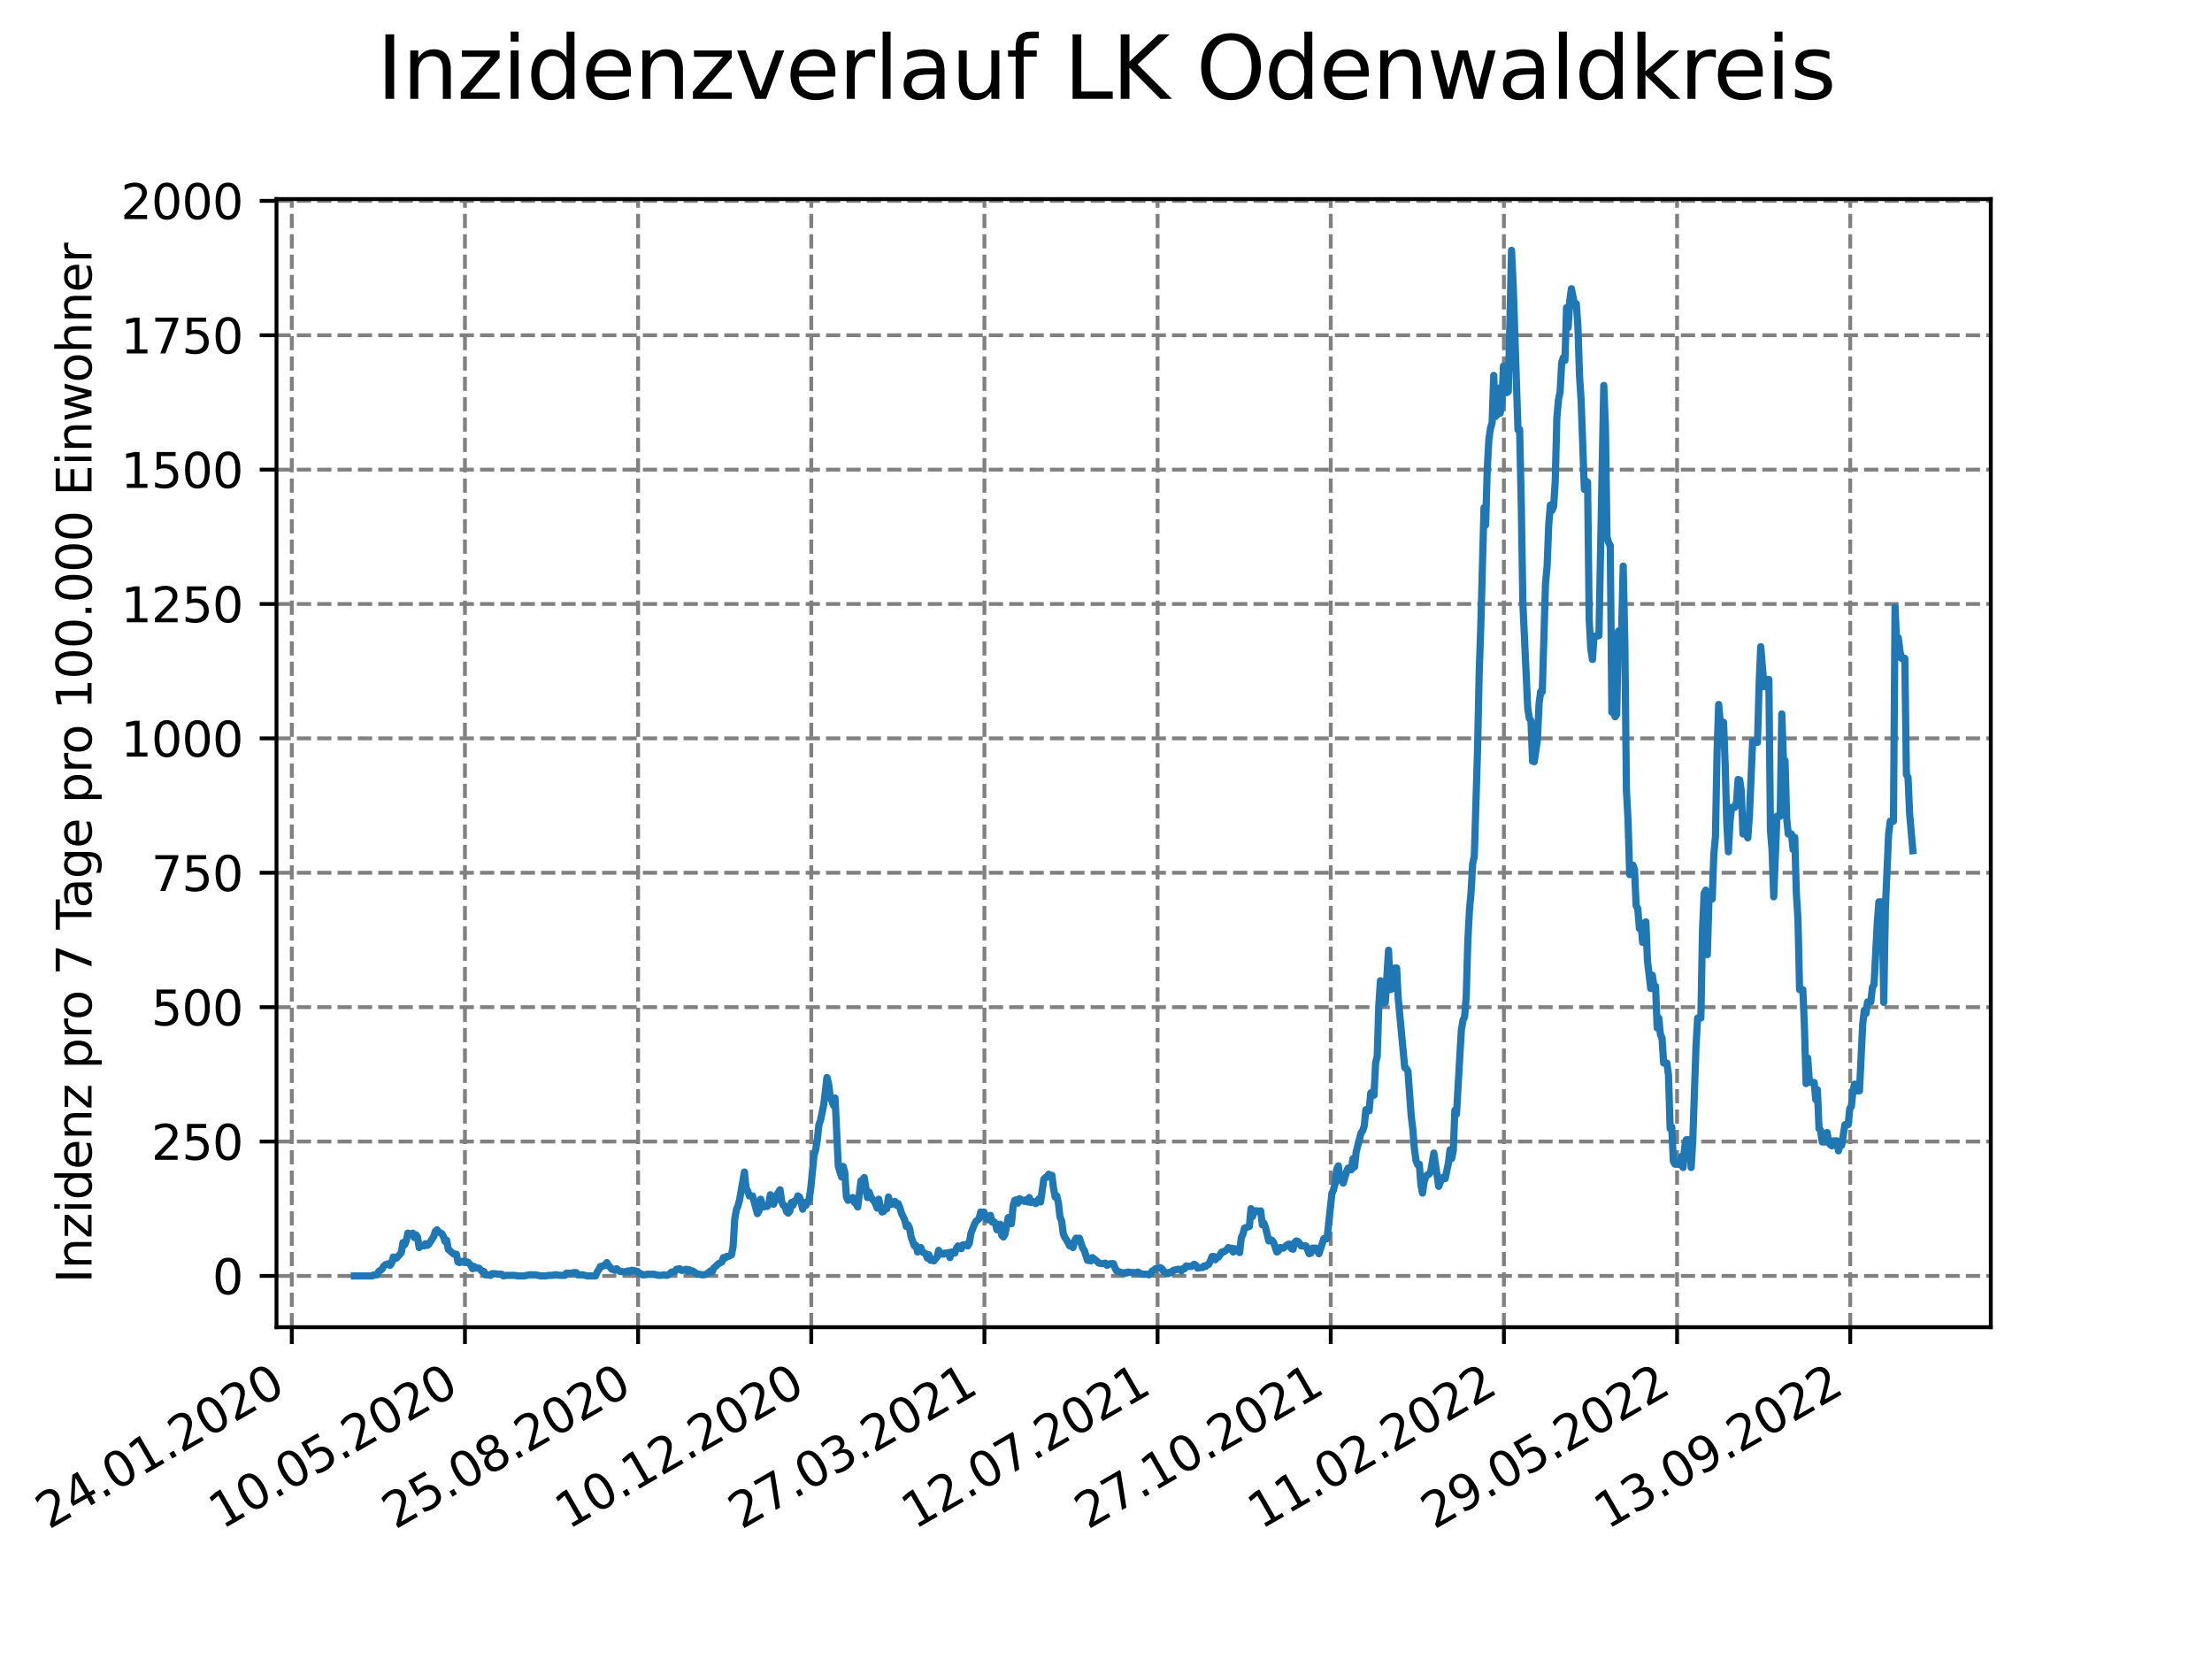 <?xml version="1.0" encoding="utf-8" standalone="no"?>
<!DOCTYPE svg PUBLIC "-//W3C//DTD SVG 1.1//EN"
  "http://www.w3.org/Graphics/SVG/1.1/DTD/svg11.dtd">
<svg xmlns:xlink="http://www.w3.org/1999/xlink" width="460.8pt" height="345.6pt" viewBox="0 0 460.8 345.6" xmlns="http://www.w3.org/2000/svg" version="1.1">
 <defs>
  <style type="text/css">*{stroke-linejoin: round; stroke-linecap: butt}</style>
 </defs>
 <g id="figure_1">
  <g id="patch_1">
   <path d="M 0 345.6 
L 460.8 345.6 
L 460.8 0 
L 0 0 
z
" style="fill: #ffffff"/>
  </g>
  <g id="axes_1">
   <g id="patch_2">
    <path d="M 57.6 276.48 
L 414.72 276.48 
L 414.72 41.472 
L 57.6 41.472 
z
" style="fill: #ffffff"/>
   </g>
   <g id="matplotlib.axis_1">
    <g id="xtick_1">
     <g id="line2d_1">
      <path d="M 60.783 276.48 
L 60.783 41.472 
" clip-path="url(#pbce9683ec1)" style="fill: none; stroke-dasharray: 2.96,1.28; stroke-dashoffset: 0; stroke: #808080; stroke-width: 0.8"/>
     </g>
     <g id="line2d_2">
      <defs>
       <path id="mc8557da086" d="M 0 0 
L 0 3.5 
" style="stroke: #000000; stroke-width: 0.8"/>
      </defs>
      <g>
       <use xlink:href="#mc8557da086" x="60.783" y="276.48" style="stroke: #000000; stroke-width: 0.8"/>
      </g>
     </g>
     <g id="text_1">
      <!-- 24.01.2020 -->
      <g transform="translate(10.158 318.689) rotate(-30) scale(0.1 -0.1)">
       <defs>
        <path id="DejaVuSans-32" d="M 1228 531 
L 3431 531 
L 3431 0 
L 469 0 
L 469 531 
Q 828 903 1448 1529 
Q 2069 2156 2228 2338 
Q 2531 2678 2651 2914 
Q 2772 3150 2772 3378 
Q 2772 3750 2511 3984 
Q 2250 4219 1831 4219 
Q 1534 4219 1204 4116 
Q 875 4013 500 3803 
L 500 4441 
Q 881 4594 1212 4672 
Q 1544 4750 1819 4750 
Q 2544 4750 2975 4387 
Q 3406 4025 3406 3419 
Q 3406 3131 3298 2873 
Q 3191 2616 2906 2266 
Q 2828 2175 2409 1742 
Q 1991 1309 1228 531 
z
" transform="scale(0.016)"/>
        <path id="DejaVuSans-34" d="M 2419 4116 
L 825 1625 
L 2419 1625 
L 2419 4116 
z
M 2253 4666 
L 3047 4666 
L 3047 1625 
L 3713 1625 
L 3713 1100 
L 3047 1100 
L 3047 0 
L 2419 0 
L 2419 1100 
L 313 1100 
L 313 1709 
L 2253 4666 
z
" transform="scale(0.016)"/>
        <path id="DejaVuSans-2e" d="M 684 794 
L 1344 794 
L 1344 0 
L 684 0 
L 684 794 
z
" transform="scale(0.016)"/>
        <path id="DejaVuSans-30" d="M 2034 4250 
Q 1547 4250 1301 3770 
Q 1056 3291 1056 2328 
Q 1056 1369 1301 889 
Q 1547 409 2034 409 
Q 2525 409 2770 889 
Q 3016 1369 3016 2328 
Q 3016 3291 2770 3770 
Q 2525 4250 2034 4250 
z
M 2034 4750 
Q 2819 4750 3233 4129 
Q 3647 3509 3647 2328 
Q 3647 1150 3233 529 
Q 2819 -91 2034 -91 
Q 1250 -91 836 529 
Q 422 1150 422 2328 
Q 422 3509 836 4129 
Q 1250 4750 2034 4750 
z
" transform="scale(0.016)"/>
        <path id="DejaVuSans-31" d="M 794 531 
L 1825 531 
L 1825 4091 
L 703 3866 
L 703 4441 
L 1819 4666 
L 2450 4666 
L 2450 531 
L 3481 531 
L 3481 0 
L 794 0 
L 794 531 
z
" transform="scale(0.016)"/>
       </defs>
       <use xlink:href="#DejaVuSans-32"/>
       <use xlink:href="#DejaVuSans-34" x="63.623"/>
       <use xlink:href="#DejaVuSans-2e" x="127.246"/>
       <use xlink:href="#DejaVuSans-30" x="159.033"/>
       <use xlink:href="#DejaVuSans-31" x="222.656"/>
       <use xlink:href="#DejaVuSans-2e" x="286.279"/>
       <use xlink:href="#DejaVuSans-32" x="318.066"/>
       <use xlink:href="#DejaVuSans-30" x="381.689"/>
       <use xlink:href="#DejaVuSans-32" x="445.312"/>
       <use xlink:href="#DejaVuSans-30" x="508.936"/>
      </g>
     </g>
    </g>
    <g id="xtick_2">
     <g id="line2d_3">
      <path d="M 96.856 276.48 
L 96.856 41.472 
" clip-path="url(#pbce9683ec1)" style="fill: none; stroke-dasharray: 2.96,1.28; stroke-dashoffset: 0; stroke: #808080; stroke-width: 0.8"/>
     </g>
     <g id="line2d_4">
      <g>
       <use xlink:href="#mc8557da086" x="96.856" y="276.48" style="stroke: #000000; stroke-width: 0.8"/>
      </g>
     </g>
     <g id="text_2">
      <!-- 10.05.2020 -->
      <g transform="translate(46.231 318.689) rotate(-30) scale(0.1 -0.1)">
       <defs>
        <path id="DejaVuSans-35" d="M 691 4666 
L 3169 4666 
L 3169 4134 
L 1269 4134 
L 1269 2991 
Q 1406 3038 1543 3061 
Q 1681 3084 1819 3084 
Q 2600 3084 3056 2656 
Q 3513 2228 3513 1497 
Q 3513 744 3044 326 
Q 2575 -91 1722 -91 
Q 1428 -91 1123 -41 
Q 819 9 494 109 
L 494 744 
Q 775 591 1075 516 
Q 1375 441 1709 441 
Q 2250 441 2565 725 
Q 2881 1009 2881 1497 
Q 2881 1984 2565 2268 
Q 2250 2553 1709 2553 
Q 1456 2553 1204 2497 
Q 953 2441 691 2322 
L 691 4666 
z
" transform="scale(0.016)"/>
       </defs>
       <use xlink:href="#DejaVuSans-31"/>
       <use xlink:href="#DejaVuSans-30" x="63.623"/>
       <use xlink:href="#DejaVuSans-2e" x="127.246"/>
       <use xlink:href="#DejaVuSans-30" x="159.033"/>
       <use xlink:href="#DejaVuSans-35" x="222.656"/>
       <use xlink:href="#DejaVuSans-2e" x="286.279"/>
       <use xlink:href="#DejaVuSans-32" x="318.066"/>
       <use xlink:href="#DejaVuSans-30" x="381.689"/>
       <use xlink:href="#DejaVuSans-32" x="445.312"/>
       <use xlink:href="#DejaVuSans-30" x="508.936"/>
      </g>
     </g>
    </g>
    <g id="xtick_3">
     <g id="line2d_5">
      <path d="M 132.929 276.48 
L 132.929 41.472 
" clip-path="url(#pbce9683ec1)" style="fill: none; stroke-dasharray: 2.96,1.28; stroke-dashoffset: 0; stroke: #808080; stroke-width: 0.8"/>
     </g>
     <g id="line2d_6">
      <g>
       <use xlink:href="#mc8557da086" x="132.929" y="276.48" style="stroke: #000000; stroke-width: 0.8"/>
      </g>
     </g>
     <g id="text_3">
      <!-- 25.08.2020 -->
      <g transform="translate(82.303 318.689) rotate(-30) scale(0.1 -0.1)">
       <defs>
        <path id="DejaVuSans-38" d="M 2034 2216 
Q 1584 2216 1326 1975 
Q 1069 1734 1069 1313 
Q 1069 891 1326 650 
Q 1584 409 2034 409 
Q 2484 409 2743 651 
Q 3003 894 3003 1313 
Q 3003 1734 2745 1975 
Q 2488 2216 2034 2216 
z
M 1403 2484 
Q 997 2584 770 2862 
Q 544 3141 544 3541 
Q 544 4100 942 4425 
Q 1341 4750 2034 4750 
Q 2731 4750 3128 4425 
Q 3525 4100 3525 3541 
Q 3525 3141 3298 2862 
Q 3072 2584 2669 2484 
Q 3125 2378 3379 2068 
Q 3634 1759 3634 1313 
Q 3634 634 3220 271 
Q 2806 -91 2034 -91 
Q 1263 -91 848 271 
Q 434 634 434 1313 
Q 434 1759 690 2068 
Q 947 2378 1403 2484 
z
M 1172 3481 
Q 1172 3119 1398 2916 
Q 1625 2713 2034 2713 
Q 2441 2713 2670 2916 
Q 2900 3119 2900 3481 
Q 2900 3844 2670 4047 
Q 2441 4250 2034 4250 
Q 1625 4250 1398 4047 
Q 1172 3844 1172 3481 
z
" transform="scale(0.016)"/>
       </defs>
       <use xlink:href="#DejaVuSans-32"/>
       <use xlink:href="#DejaVuSans-35" x="63.623"/>
       <use xlink:href="#DejaVuSans-2e" x="127.246"/>
       <use xlink:href="#DejaVuSans-30" x="159.033"/>
       <use xlink:href="#DejaVuSans-38" x="222.656"/>
       <use xlink:href="#DejaVuSans-2e" x="286.279"/>
       <use xlink:href="#DejaVuSans-32" x="318.066"/>
       <use xlink:href="#DejaVuSans-30" x="381.689"/>
       <use xlink:href="#DejaVuSans-32" x="445.312"/>
       <use xlink:href="#DejaVuSans-30" x="508.936"/>
      </g>
     </g>
    </g>
    <g id="xtick_4">
     <g id="line2d_7">
      <path d="M 169.001 276.48 
L 169.001 41.472 
" clip-path="url(#pbce9683ec1)" style="fill: none; stroke-dasharray: 2.96,1.28; stroke-dashoffset: 0; stroke: #808080; stroke-width: 0.8"/>
     </g>
     <g id="line2d_8">
      <g>
       <use xlink:href="#mc8557da086" x="169.001" y="276.48" style="stroke: #000000; stroke-width: 0.8"/>
      </g>
     </g>
     <g id="text_4">
      <!-- 10.12.2020 -->
      <g transform="translate(118.376 318.689) rotate(-30) scale(0.1 -0.1)">
       <use xlink:href="#DejaVuSans-31"/>
       <use xlink:href="#DejaVuSans-30" x="63.623"/>
       <use xlink:href="#DejaVuSans-2e" x="127.246"/>
       <use xlink:href="#DejaVuSans-31" x="159.033"/>
       <use xlink:href="#DejaVuSans-32" x="222.656"/>
       <use xlink:href="#DejaVuSans-2e" x="286.279"/>
       <use xlink:href="#DejaVuSans-32" x="318.066"/>
       <use xlink:href="#DejaVuSans-30" x="381.689"/>
       <use xlink:href="#DejaVuSans-32" x="445.312"/>
       <use xlink:href="#DejaVuSans-30" x="508.936"/>
      </g>
     </g>
    </g>
    <g id="xtick_5">
     <g id="line2d_9">
      <path d="M 205.074 276.48 
L 205.074 41.472 
" clip-path="url(#pbce9683ec1)" style="fill: none; stroke-dasharray: 2.96,1.28; stroke-dashoffset: 0; stroke: #808080; stroke-width: 0.8"/>
     </g>
     <g id="line2d_10">
      <g>
       <use xlink:href="#mc8557da086" x="205.074" y="276.48" style="stroke: #000000; stroke-width: 0.8"/>
      </g>
     </g>
     <g id="text_5">
      <!-- 27.03.2021 -->
      <g transform="translate(154.449 318.689) rotate(-30) scale(0.1 -0.1)">
       <defs>
        <path id="DejaVuSans-37" d="M 525 4666 
L 3525 4666 
L 3525 4397 
L 1831 0 
L 1172 0 
L 2766 4134 
L 525 4134 
L 525 4666 
z
" transform="scale(0.016)"/>
        <path id="DejaVuSans-33" d="M 2597 2516 
Q 3050 2419 3304 2112 
Q 3559 1806 3559 1356 
Q 3559 666 3084 287 
Q 2609 -91 1734 -91 
Q 1441 -91 1130 -33 
Q 819 25 488 141 
L 488 750 
Q 750 597 1062 519 
Q 1375 441 1716 441 
Q 2309 441 2620 675 
Q 2931 909 2931 1356 
Q 2931 1769 2642 2001 
Q 2353 2234 1838 2234 
L 1294 2234 
L 1294 2753 
L 1863 2753 
Q 2328 2753 2575 2939 
Q 2822 3125 2822 3475 
Q 2822 3834 2567 4026 
Q 2313 4219 1838 4219 
Q 1578 4219 1281 4162 
Q 984 4106 628 3988 
L 628 4550 
Q 988 4650 1302 4700 
Q 1616 4750 1894 4750 
Q 2613 4750 3031 4423 
Q 3450 4097 3450 3541 
Q 3450 3153 3228 2886 
Q 3006 2619 2597 2516 
z
" transform="scale(0.016)"/>
       </defs>
       <use xlink:href="#DejaVuSans-32"/>
       <use xlink:href="#DejaVuSans-37" x="63.623"/>
       <use xlink:href="#DejaVuSans-2e" x="127.246"/>
       <use xlink:href="#DejaVuSans-30" x="159.033"/>
       <use xlink:href="#DejaVuSans-33" x="222.656"/>
       <use xlink:href="#DejaVuSans-2e" x="286.279"/>
       <use xlink:href="#DejaVuSans-32" x="318.066"/>
       <use xlink:href="#DejaVuSans-30" x="381.689"/>
       <use xlink:href="#DejaVuSans-32" x="445.312"/>
       <use xlink:href="#DejaVuSans-31" x="508.936"/>
      </g>
     </g>
    </g>
    <g id="xtick_6">
     <g id="line2d_11">
      <path d="M 241.147 276.48 
L 241.147 41.472 
" clip-path="url(#pbce9683ec1)" style="fill: none; stroke-dasharray: 2.96,1.28; stroke-dashoffset: 0; stroke: #808080; stroke-width: 0.8"/>
     </g>
     <g id="line2d_12">
      <g>
       <use xlink:href="#mc8557da086" x="241.147" y="276.48" style="stroke: #000000; stroke-width: 0.8"/>
      </g>
     </g>
     <g id="text_6">
      <!-- 12.07.2021 -->
      <g transform="translate(190.521 318.689) rotate(-30) scale(0.1 -0.1)">
       <use xlink:href="#DejaVuSans-31"/>
       <use xlink:href="#DejaVuSans-32" x="63.623"/>
       <use xlink:href="#DejaVuSans-2e" x="127.246"/>
       <use xlink:href="#DejaVuSans-30" x="159.033"/>
       <use xlink:href="#DejaVuSans-37" x="222.656"/>
       <use xlink:href="#DejaVuSans-2e" x="286.279"/>
       <use xlink:href="#DejaVuSans-32" x="318.066"/>
       <use xlink:href="#DejaVuSans-30" x="381.689"/>
       <use xlink:href="#DejaVuSans-32" x="445.312"/>
       <use xlink:href="#DejaVuSans-31" x="508.936"/>
      </g>
     </g>
    </g>
    <g id="xtick_7">
     <g id="line2d_13">
      <path d="M 277.219 276.48 
L 277.219 41.472 
" clip-path="url(#pbce9683ec1)" style="fill: none; stroke-dasharray: 2.96,1.28; stroke-dashoffset: 0; stroke: #808080; stroke-width: 0.8"/>
     </g>
     <g id="line2d_14">
      <g>
       <use xlink:href="#mc8557da086" x="277.219" y="276.48" style="stroke: #000000; stroke-width: 0.8"/>
      </g>
     </g>
     <g id="text_7">
      <!-- 27.10.2021 -->
      <g transform="translate(226.594 318.689) rotate(-30) scale(0.1 -0.1)">
       <use xlink:href="#DejaVuSans-32"/>
       <use xlink:href="#DejaVuSans-37" x="63.623"/>
       <use xlink:href="#DejaVuSans-2e" x="127.246"/>
       <use xlink:href="#DejaVuSans-31" x="159.033"/>
       <use xlink:href="#DejaVuSans-30" x="222.656"/>
       <use xlink:href="#DejaVuSans-2e" x="286.279"/>
       <use xlink:href="#DejaVuSans-32" x="318.066"/>
       <use xlink:href="#DejaVuSans-30" x="381.689"/>
       <use xlink:href="#DejaVuSans-32" x="445.312"/>
       <use xlink:href="#DejaVuSans-31" x="508.936"/>
      </g>
     </g>
    </g>
    <g id="xtick_8">
     <g id="line2d_15">
      <path d="M 313.292 276.48 
L 313.292 41.472 
" clip-path="url(#pbce9683ec1)" style="fill: none; stroke-dasharray: 2.96,1.28; stroke-dashoffset: 0; stroke: #808080; stroke-width: 0.8"/>
     </g>
     <g id="line2d_16">
      <g>
       <use xlink:href="#mc8557da086" x="313.292" y="276.48" style="stroke: #000000; stroke-width: 0.8"/>
      </g>
     </g>
     <g id="text_8">
      <!-- 11.02.2022 -->
      <g transform="translate(262.667 318.689) rotate(-30) scale(0.1 -0.1)">
       <use xlink:href="#DejaVuSans-31"/>
       <use xlink:href="#DejaVuSans-31" x="63.623"/>
       <use xlink:href="#DejaVuSans-2e" x="127.246"/>
       <use xlink:href="#DejaVuSans-30" x="159.033"/>
       <use xlink:href="#DejaVuSans-32" x="222.656"/>
       <use xlink:href="#DejaVuSans-2e" x="286.279"/>
       <use xlink:href="#DejaVuSans-32" x="318.066"/>
       <use xlink:href="#DejaVuSans-30" x="381.689"/>
       <use xlink:href="#DejaVuSans-32" x="445.312"/>
       <use xlink:href="#DejaVuSans-32" x="508.936"/>
      </g>
     </g>
    </g>
    <g id="xtick_9">
     <g id="line2d_17">
      <path d="M 349.365 276.48 
L 349.365 41.472 
" clip-path="url(#pbce9683ec1)" style="fill: none; stroke-dasharray: 2.96,1.28; stroke-dashoffset: 0; stroke: #808080; stroke-width: 0.8"/>
     </g>
     <g id="line2d_18">
      <g>
       <use xlink:href="#mc8557da086" x="349.365" y="276.48" style="stroke: #000000; stroke-width: 0.8"/>
      </g>
     </g>
     <g id="text_9">
      <!-- 29.05.2022 -->
      <g transform="translate(298.74 318.689) rotate(-30) scale(0.1 -0.1)">
       <defs>
        <path id="DejaVuSans-39" d="M 703 97 
L 703 672 
Q 941 559 1184 500 
Q 1428 441 1663 441 
Q 2288 441 2617 861 
Q 2947 1281 2994 2138 
Q 2813 1869 2534 1725 
Q 2256 1581 1919 1581 
Q 1219 1581 811 2004 
Q 403 2428 403 3163 
Q 403 3881 828 4315 
Q 1253 4750 1959 4750 
Q 2769 4750 3195 4129 
Q 3622 3509 3622 2328 
Q 3622 1225 3098 567 
Q 2575 -91 1691 -91 
Q 1453 -91 1209 -44 
Q 966 3 703 97 
z
M 1959 2075 
Q 2384 2075 2632 2365 
Q 2881 2656 2881 3163 
Q 2881 3666 2632 3958 
Q 2384 4250 1959 4250 
Q 1534 4250 1286 3958 
Q 1038 3666 1038 3163 
Q 1038 2656 1286 2365 
Q 1534 2075 1959 2075 
z
" transform="scale(0.016)"/>
       </defs>
       <use xlink:href="#DejaVuSans-32"/>
       <use xlink:href="#DejaVuSans-39" x="63.623"/>
       <use xlink:href="#DejaVuSans-2e" x="127.246"/>
       <use xlink:href="#DejaVuSans-30" x="159.033"/>
       <use xlink:href="#DejaVuSans-35" x="222.656"/>
       <use xlink:href="#DejaVuSans-2e" x="286.279"/>
       <use xlink:href="#DejaVuSans-32" x="318.066"/>
       <use xlink:href="#DejaVuSans-30" x="381.689"/>
       <use xlink:href="#DejaVuSans-32" x="445.312"/>
       <use xlink:href="#DejaVuSans-32" x="508.936"/>
      </g>
     </g>
    </g>
    <g id="xtick_10">
     <g id="line2d_19">
      <path d="M 385.438 276.48 
L 385.438 41.472 
" clip-path="url(#pbce9683ec1)" style="fill: none; stroke-dasharray: 2.96,1.28; stroke-dashoffset: 0; stroke: #808080; stroke-width: 0.8"/>
     </g>
     <g id="line2d_20">
      <g>
       <use xlink:href="#mc8557da086" x="385.438" y="276.48" style="stroke: #000000; stroke-width: 0.8"/>
      </g>
     </g>
     <g id="text_10">
      <!-- 13.09.2022 -->
      <g transform="translate(334.812 318.689) rotate(-30) scale(0.1 -0.1)">
       <use xlink:href="#DejaVuSans-31"/>
       <use xlink:href="#DejaVuSans-33" x="63.623"/>
       <use xlink:href="#DejaVuSans-2e" x="127.246"/>
       <use xlink:href="#DejaVuSans-30" x="159.033"/>
       <use xlink:href="#DejaVuSans-39" x="222.656"/>
       <use xlink:href="#DejaVuSans-2e" x="286.279"/>
       <use xlink:href="#DejaVuSans-32" x="318.066"/>
       <use xlink:href="#DejaVuSans-30" x="381.689"/>
       <use xlink:href="#DejaVuSans-32" x="445.312"/>
       <use xlink:href="#DejaVuSans-32" x="508.936"/>
      </g>
     </g>
    </g>
   </g>
   <g id="matplotlib.axis_2">
    <g id="ytick_1">
     <g id="line2d_21">
      <path d="M 57.6 265.798 
L 414.72 265.798 
" clip-path="url(#pbce9683ec1)" style="fill: none; stroke-dasharray: 2.96,1.28; stroke-dashoffset: 0; stroke: #808080; stroke-width: 0.8"/>
     </g>
     <g id="line2d_22">
      <defs>
       <path id="m942ceade6b" d="M 0 0 
L -3.5 0 
" style="stroke: #000000; stroke-width: 0.8"/>
      </defs>
      <g>
       <use xlink:href="#m942ceade6b" x="57.6" y="265.798" style="stroke: #000000; stroke-width: 0.8"/>
      </g>
     </g>
     <g id="text_11">
      <!-- 0 -->
      <g transform="translate(44.237 269.597) scale(0.1 -0.1)">
       <use xlink:href="#DejaVuSans-30"/>
      </g>
     </g>
    </g>
    <g id="ytick_2">
     <g id="line2d_23">
      <path d="M 57.6 237.803 
L 414.72 237.803 
" clip-path="url(#pbce9683ec1)" style="fill: none; stroke-dasharray: 2.96,1.28; stroke-dashoffset: 0; stroke: #808080; stroke-width: 0.8"/>
     </g>
     <g id="line2d_24">
      <g>
       <use xlink:href="#m942ceade6b" x="57.6" y="237.803" style="stroke: #000000; stroke-width: 0.8"/>
      </g>
     </g>
     <g id="text_12">
      <!-- 250 -->
      <g transform="translate(31.512 241.602) scale(0.1 -0.1)">
       <use xlink:href="#DejaVuSans-32"/>
       <use xlink:href="#DejaVuSans-35" x="63.623"/>
       <use xlink:href="#DejaVuSans-30" x="127.246"/>
      </g>
     </g>
    </g>
    <g id="ytick_3">
     <g id="line2d_25">
      <path d="M 57.6 209.809 
L 414.72 209.809 
" clip-path="url(#pbce9683ec1)" style="fill: none; stroke-dasharray: 2.96,1.28; stroke-dashoffset: 0; stroke: #808080; stroke-width: 0.8"/>
     </g>
     <g id="line2d_26">
      <g>
       <use xlink:href="#m942ceade6b" x="57.6" y="209.809" style="stroke: #000000; stroke-width: 0.8"/>
      </g>
     </g>
     <g id="text_13">
      <!-- 500 -->
      <g transform="translate(31.512 213.608) scale(0.1 -0.1)">
       <use xlink:href="#DejaVuSans-35"/>
       <use xlink:href="#DejaVuSans-30" x="63.623"/>
       <use xlink:href="#DejaVuSans-30" x="127.246"/>
      </g>
     </g>
    </g>
    <g id="ytick_4">
     <g id="line2d_27">
      <path d="M 57.6 181.814 
L 414.72 181.814 
" clip-path="url(#pbce9683ec1)" style="fill: none; stroke-dasharray: 2.96,1.28; stroke-dashoffset: 0; stroke: #808080; stroke-width: 0.8"/>
     </g>
     <g id="line2d_28">
      <g>
       <use xlink:href="#m942ceade6b" x="57.6" y="181.814" style="stroke: #000000; stroke-width: 0.8"/>
      </g>
     </g>
     <g id="text_14">
      <!-- 750 -->
      <g transform="translate(31.512 185.613) scale(0.1 -0.1)">
       <use xlink:href="#DejaVuSans-37"/>
       <use xlink:href="#DejaVuSans-35" x="63.623"/>
       <use xlink:href="#DejaVuSans-30" x="127.246"/>
      </g>
     </g>
    </g>
    <g id="ytick_5">
     <g id="line2d_29">
      <path d="M 57.6 153.82 
L 414.72 153.82 
" clip-path="url(#pbce9683ec1)" style="fill: none; stroke-dasharray: 2.96,1.28; stroke-dashoffset: 0; stroke: #808080; stroke-width: 0.8"/>
     </g>
     <g id="line2d_30">
      <g>
       <use xlink:href="#m942ceade6b" x="57.6" y="153.82" style="stroke: #000000; stroke-width: 0.8"/>
      </g>
     </g>
     <g id="text_15">
      <!-- 1000 -->
      <g transform="translate(25.15 157.619) scale(0.1 -0.1)">
       <use xlink:href="#DejaVuSans-31"/>
       <use xlink:href="#DejaVuSans-30" x="63.623"/>
       <use xlink:href="#DejaVuSans-30" x="127.246"/>
       <use xlink:href="#DejaVuSans-30" x="190.869"/>
      </g>
     </g>
    </g>
    <g id="ytick_6">
     <g id="line2d_31">
      <path d="M 57.6 125.825 
L 414.72 125.825 
" clip-path="url(#pbce9683ec1)" style="fill: none; stroke-dasharray: 2.96,1.28; stroke-dashoffset: 0; stroke: #808080; stroke-width: 0.8"/>
     </g>
     <g id="line2d_32">
      <g>
       <use xlink:href="#m942ceade6b" x="57.6" y="125.825" style="stroke: #000000; stroke-width: 0.8"/>
      </g>
     </g>
     <g id="text_16">
      <!-- 1250 -->
      <g transform="translate(25.15 129.624) scale(0.1 -0.1)">
       <use xlink:href="#DejaVuSans-31"/>
       <use xlink:href="#DejaVuSans-32" x="63.623"/>
       <use xlink:href="#DejaVuSans-35" x="127.246"/>
       <use xlink:href="#DejaVuSans-30" x="190.869"/>
      </g>
     </g>
    </g>
    <g id="ytick_7">
     <g id="line2d_33">
      <path d="M 57.6 97.83 
L 414.72 97.83 
" clip-path="url(#pbce9683ec1)" style="fill: none; stroke-dasharray: 2.96,1.28; stroke-dashoffset: 0; stroke: #808080; stroke-width: 0.8"/>
     </g>
     <g id="line2d_34">
      <g>
       <use xlink:href="#m942ceade6b" x="57.6" y="97.83" style="stroke: #000000; stroke-width: 0.8"/>
      </g>
     </g>
     <g id="text_17">
      <!-- 1500 -->
      <g transform="translate(25.15 101.63) scale(0.1 -0.1)">
       <use xlink:href="#DejaVuSans-31"/>
       <use xlink:href="#DejaVuSans-35" x="63.623"/>
       <use xlink:href="#DejaVuSans-30" x="127.246"/>
       <use xlink:href="#DejaVuSans-30" x="190.869"/>
      </g>
     </g>
    </g>
    <g id="ytick_8">
     <g id="line2d_35">
      <path d="M 57.6 69.836 
L 414.72 69.836 
" clip-path="url(#pbce9683ec1)" style="fill: none; stroke-dasharray: 2.96,1.28; stroke-dashoffset: 0; stroke: #808080; stroke-width: 0.8"/>
     </g>
     <g id="line2d_36">
      <g>
       <use xlink:href="#m942ceade6b" x="57.6" y="69.836" style="stroke: #000000; stroke-width: 0.8"/>
      </g>
     </g>
     <g id="text_18">
      <!-- 1750 -->
      <g transform="translate(25.15 73.635) scale(0.1 -0.1)">
       <use xlink:href="#DejaVuSans-31"/>
       <use xlink:href="#DejaVuSans-37" x="63.623"/>
       <use xlink:href="#DejaVuSans-35" x="127.246"/>
       <use xlink:href="#DejaVuSans-30" x="190.869"/>
      </g>
     </g>
    </g>
    <g id="ytick_9">
     <g id="line2d_37">
      <path d="M 57.6 41.841 
L 414.72 41.841 
" clip-path="url(#pbce9683ec1)" style="fill: none; stroke-dasharray: 2.96,1.28; stroke-dashoffset: 0; stroke: #808080; stroke-width: 0.8"/>
     </g>
     <g id="line2d_38">
      <g>
       <use xlink:href="#m942ceade6b" x="57.6" y="41.841" style="stroke: #000000; stroke-width: 0.8"/>
      </g>
     </g>
     <g id="text_19">
      <!-- 2000 -->
      <g transform="translate(25.15 45.641) scale(0.1 -0.1)">
       <use xlink:href="#DejaVuSans-32"/>
       <use xlink:href="#DejaVuSans-30" x="63.623"/>
       <use xlink:href="#DejaVuSans-30" x="127.246"/>
       <use xlink:href="#DejaVuSans-30" x="190.869"/>
      </g>
     </g>
    </g>
    <g id="text_20">
     <!-- Inzidenz pro 7 Tage pro 100.000 Einwohner -->
     <g transform="translate(19.07 267.301) rotate(-90) scale(0.1 -0.1)">
      <defs>
       <path id="DejaVuSans-49" d="M 628 4666 
L 1259 4666 
L 1259 0 
L 628 0 
L 628 4666 
z
" transform="scale(0.016)"/>
       <path id="DejaVuSans-6e" d="M 3513 2113 
L 3513 0 
L 2938 0 
L 2938 2094 
Q 2938 2591 2744 2837 
Q 2550 3084 2163 3084 
Q 1697 3084 1428 2787 
Q 1159 2491 1159 1978 
L 1159 0 
L 581 0 
L 581 3500 
L 1159 3500 
L 1159 2956 
Q 1366 3272 1645 3428 
Q 1925 3584 2291 3584 
Q 2894 3584 3203 3211 
Q 3513 2838 3513 2113 
z
" transform="scale(0.016)"/>
       <path id="DejaVuSans-7a" d="M 353 3500 
L 3084 3500 
L 3084 2975 
L 922 459 
L 3084 459 
L 3084 0 
L 275 0 
L 275 525 
L 2438 3041 
L 353 3041 
L 353 3500 
z
" transform="scale(0.016)"/>
       <path id="DejaVuSans-69" d="M 603 3500 
L 1178 3500 
L 1178 0 
L 603 0 
L 603 3500 
z
M 603 4863 
L 1178 4863 
L 1178 4134 
L 603 4134 
L 603 4863 
z
" transform="scale(0.016)"/>
       <path id="DejaVuSans-64" d="M 2906 2969 
L 2906 4863 
L 3481 4863 
L 3481 0 
L 2906 0 
L 2906 525 
Q 2725 213 2448 61 
Q 2172 -91 1784 -91 
Q 1150 -91 751 415 
Q 353 922 353 1747 
Q 353 2572 751 3078 
Q 1150 3584 1784 3584 
Q 2172 3584 2448 3432 
Q 2725 3281 2906 2969 
z
M 947 1747 
Q 947 1113 1208 752 
Q 1469 391 1925 391 
Q 2381 391 2643 752 
Q 2906 1113 2906 1747 
Q 2906 2381 2643 2742 
Q 2381 3103 1925 3103 
Q 1469 3103 1208 2742 
Q 947 2381 947 1747 
z
" transform="scale(0.016)"/>
       <path id="DejaVuSans-65" d="M 3597 1894 
L 3597 1613 
L 953 1613 
Q 991 1019 1311 708 
Q 1631 397 2203 397 
Q 2534 397 2845 478 
Q 3156 559 3463 722 
L 3463 178 
Q 3153 47 2828 -22 
Q 2503 -91 2169 -91 
Q 1331 -91 842 396 
Q 353 884 353 1716 
Q 353 2575 817 3079 
Q 1281 3584 2069 3584 
Q 2775 3584 3186 3129 
Q 3597 2675 3597 1894 
z
M 3022 2063 
Q 3016 2534 2758 2815 
Q 2500 3097 2075 3097 
Q 1594 3097 1305 2825 
Q 1016 2553 972 2059 
L 3022 2063 
z
" transform="scale(0.016)"/>
       <path id="DejaVuSans-20" transform="scale(0.016)"/>
       <path id="DejaVuSans-70" d="M 1159 525 
L 1159 -1331 
L 581 -1331 
L 581 3500 
L 1159 3500 
L 1159 2969 
Q 1341 3281 1617 3432 
Q 1894 3584 2278 3584 
Q 2916 3584 3314 3078 
Q 3713 2572 3713 1747 
Q 3713 922 3314 415 
Q 2916 -91 2278 -91 
Q 1894 -91 1617 61 
Q 1341 213 1159 525 
z
M 3116 1747 
Q 3116 2381 2855 2742 
Q 2594 3103 2138 3103 
Q 1681 3103 1420 2742 
Q 1159 2381 1159 1747 
Q 1159 1113 1420 752 
Q 1681 391 2138 391 
Q 2594 391 2855 752 
Q 3116 1113 3116 1747 
z
" transform="scale(0.016)"/>
       <path id="DejaVuSans-72" d="M 2631 2963 
Q 2534 3019 2420 3045 
Q 2306 3072 2169 3072 
Q 1681 3072 1420 2755 
Q 1159 2438 1159 1844 
L 1159 0 
L 581 0 
L 581 3500 
L 1159 3500 
L 1159 2956 
Q 1341 3275 1631 3429 
Q 1922 3584 2338 3584 
Q 2397 3584 2469 3576 
Q 2541 3569 2628 3553 
L 2631 2963 
z
" transform="scale(0.016)"/>
       <path id="DejaVuSans-6f" d="M 1959 3097 
Q 1497 3097 1228 2736 
Q 959 2375 959 1747 
Q 959 1119 1226 758 
Q 1494 397 1959 397 
Q 2419 397 2687 759 
Q 2956 1122 2956 1747 
Q 2956 2369 2687 2733 
Q 2419 3097 1959 3097 
z
M 1959 3584 
Q 2709 3584 3137 3096 
Q 3566 2609 3566 1747 
Q 3566 888 3137 398 
Q 2709 -91 1959 -91 
Q 1206 -91 779 398 
Q 353 888 353 1747 
Q 353 2609 779 3096 
Q 1206 3584 1959 3584 
z
" transform="scale(0.016)"/>
       <path id="DejaVuSans-54" d="M -19 4666 
L 3928 4666 
L 3928 4134 
L 2272 4134 
L 2272 0 
L 1638 0 
L 1638 4134 
L -19 4134 
L -19 4666 
z
" transform="scale(0.016)"/>
       <path id="DejaVuSans-61" d="M 2194 1759 
Q 1497 1759 1228 1600 
Q 959 1441 959 1056 
Q 959 750 1161 570 
Q 1363 391 1709 391 
Q 2188 391 2477 730 
Q 2766 1069 2766 1631 
L 2766 1759 
L 2194 1759 
z
M 3341 1997 
L 3341 0 
L 2766 0 
L 2766 531 
Q 2569 213 2275 61 
Q 1981 -91 1556 -91 
Q 1019 -91 701 211 
Q 384 513 384 1019 
Q 384 1609 779 1909 
Q 1175 2209 1959 2209 
L 2766 2209 
L 2766 2266 
Q 2766 2663 2505 2880 
Q 2244 3097 1772 3097 
Q 1472 3097 1187 3025 
Q 903 2953 641 2809 
L 641 3341 
Q 956 3463 1253 3523 
Q 1550 3584 1831 3584 
Q 2591 3584 2966 3190 
Q 3341 2797 3341 1997 
z
" transform="scale(0.016)"/>
       <path id="DejaVuSans-67" d="M 2906 1791 
Q 2906 2416 2648 2759 
Q 2391 3103 1925 3103 
Q 1463 3103 1205 2759 
Q 947 2416 947 1791 
Q 947 1169 1205 825 
Q 1463 481 1925 481 
Q 2391 481 2648 825 
Q 2906 1169 2906 1791 
z
M 3481 434 
Q 3481 -459 3084 -895 
Q 2688 -1331 1869 -1331 
Q 1566 -1331 1297 -1286 
Q 1028 -1241 775 -1147 
L 775 -588 
Q 1028 -725 1275 -790 
Q 1522 -856 1778 -856 
Q 2344 -856 2625 -561 
Q 2906 -266 2906 331 
L 2906 616 
Q 2728 306 2450 153 
Q 2172 0 1784 0 
Q 1141 0 747 490 
Q 353 981 353 1791 
Q 353 2603 747 3093 
Q 1141 3584 1784 3584 
Q 2172 3584 2450 3431 
Q 2728 3278 2906 2969 
L 2906 3500 
L 3481 3500 
L 3481 434 
z
" transform="scale(0.016)"/>
       <path id="DejaVuSans-45" d="M 628 4666 
L 3578 4666 
L 3578 4134 
L 1259 4134 
L 1259 2753 
L 3481 2753 
L 3481 2222 
L 1259 2222 
L 1259 531 
L 3634 531 
L 3634 0 
L 628 0 
L 628 4666 
z
" transform="scale(0.016)"/>
       <path id="DejaVuSans-77" d="M 269 3500 
L 844 3500 
L 1563 769 
L 2278 3500 
L 2956 3500 
L 3675 769 
L 4391 3500 
L 4966 3500 
L 4050 0 
L 3372 0 
L 2619 2869 
L 1863 0 
L 1184 0 
L 269 3500 
z
" transform="scale(0.016)"/>
       <path id="DejaVuSans-68" d="M 3513 2113 
L 3513 0 
L 2938 0 
L 2938 2094 
Q 2938 2591 2744 2837 
Q 2550 3084 2163 3084 
Q 1697 3084 1428 2787 
Q 1159 2491 1159 1978 
L 1159 0 
L 581 0 
L 581 4863 
L 1159 4863 
L 1159 2956 
Q 1366 3272 1645 3428 
Q 1925 3584 2291 3584 
Q 2894 3584 3203 3211 
Q 3513 2838 3513 2113 
z
" transform="scale(0.016)"/>
      </defs>
      <use xlink:href="#DejaVuSans-49"/>
      <use xlink:href="#DejaVuSans-6e" x="29.492"/>
      <use xlink:href="#DejaVuSans-7a" x="92.871"/>
      <use xlink:href="#DejaVuSans-69" x="145.361"/>
      <use xlink:href="#DejaVuSans-64" x="173.145"/>
      <use xlink:href="#DejaVuSans-65" x="236.621"/>
      <use xlink:href="#DejaVuSans-6e" x="298.145"/>
      <use xlink:href="#DejaVuSans-7a" x="361.523"/>
      <use xlink:href="#DejaVuSans-20" x="414.014"/>
      <use xlink:href="#DejaVuSans-70" x="445.801"/>
      <use xlink:href="#DejaVuSans-72" x="509.277"/>
      <use xlink:href="#DejaVuSans-6f" x="548.141"/>
      <use xlink:href="#DejaVuSans-20" x="609.322"/>
      <use xlink:href="#DejaVuSans-37" x="641.109"/>
      <use xlink:href="#DejaVuSans-20" x="704.732"/>
      <use xlink:href="#DejaVuSans-54" x="736.52"/>
      <use xlink:href="#DejaVuSans-61" x="781.104"/>
      <use xlink:href="#DejaVuSans-67" x="842.383"/>
      <use xlink:href="#DejaVuSans-65" x="905.859"/>
      <use xlink:href="#DejaVuSans-20" x="967.383"/>
      <use xlink:href="#DejaVuSans-70" x="999.17"/>
      <use xlink:href="#DejaVuSans-72" x="1062.646"/>
      <use xlink:href="#DejaVuSans-6f" x="1101.51"/>
      <use xlink:href="#DejaVuSans-20" x="1162.691"/>
      <use xlink:href="#DejaVuSans-31" x="1194.479"/>
      <use xlink:href="#DejaVuSans-30" x="1258.102"/>
      <use xlink:href="#DejaVuSans-30" x="1321.725"/>
      <use xlink:href="#DejaVuSans-2e" x="1385.348"/>
      <use xlink:href="#DejaVuSans-30" x="1417.135"/>
      <use xlink:href="#DejaVuSans-30" x="1480.758"/>
      <use xlink:href="#DejaVuSans-30" x="1544.381"/>
      <use xlink:href="#DejaVuSans-20" x="1608.004"/>
      <use xlink:href="#DejaVuSans-45" x="1639.791"/>
      <use xlink:href="#DejaVuSans-69" x="1702.975"/>
      <use xlink:href="#DejaVuSans-6e" x="1730.758"/>
      <use xlink:href="#DejaVuSans-77" x="1794.137"/>
      <use xlink:href="#DejaVuSans-6f" x="1875.924"/>
      <use xlink:href="#DejaVuSans-68" x="1937.105"/>
      <use xlink:href="#DejaVuSans-6e" x="2000.484"/>
      <use xlink:href="#DejaVuSans-65" x="2063.863"/>
      <use xlink:href="#DejaVuSans-72" x="2125.387"/>
     </g>
    </g>
   </g>
   <g id="line2d_39">
    <path d="M 73.833 265.798 
L 77.541 265.798 
L 77.878 265.566 
L 78.553 265.566 
L 78.89 264.871 
L 79.564 264.408 
L 79.901 263.829 
L 80.238 263.482 
L 80.912 263.25 
L 81.25 263.598 
L 81.587 263.135 
L 81.924 261.861 
L 82.261 262.208 
L 82.598 262.092 
L 83.609 260.934 
L 83.947 258.85 
L 84.284 259.313 
L 84.621 258.503 
L 84.958 256.882 
L 85.295 257.229 
L 85.969 256.882 
L 86.306 257.808 
L 86.644 257.229 
L 86.981 257.692 
L 87.318 259.892 
L 87.655 259.545 
L 87.992 259.429 
L 88.329 259.545 
L 88.666 259.082 
L 89.004 259.429 
L 89.341 259.197 
L 90.352 257.576 
L 90.689 256.534 
L 91.026 256.187 
L 91.363 256.65 
L 92.038 256.997 
L 92.375 257.576 
L 92.712 258.618 
L 93.049 258.387 
L 93.386 260.24 
L 94.398 261.166 
L 95.072 261.282 
L 95.409 262.903 
L 95.746 263.019 
L 96.083 262.787 
L 96.42 262.903 
L 96.757 262.671 
L 97.095 262.903 
L 97.432 262.903 
L 98.106 263.598 
L 98.443 264.292 
L 98.78 263.829 
L 99.117 264.177 
L 99.792 264.177 
L 100.466 264.871 
L 100.803 264.871 
L 101.14 265.566 
L 101.814 265.566 
L 102.152 265.682 
L 102.489 265.335 
L 103.163 265.335 
L 103.837 265.45 
L 104.511 265.45 
L 104.849 265.798 
L 105.523 265.682 
L 107.208 265.682 
L 107.883 265.798 
L 109.231 265.798 
L 110.243 265.566 
L 111.591 265.566 
L 112.602 265.798 
L 113.614 265.798 
L 114.288 265.682 
L 114.962 265.682 
L 115.637 265.566 
L 115.974 265.566 
L 116.648 265.682 
L 117.659 265.682 
L 117.997 265.219 
L 119.008 265.219 
L 119.682 265.103 
L 120.019 265.103 
L 120.356 265.566 
L 121.368 265.566 
L 122.379 265.798 
L 124.065 265.798 
L 124.402 264.987 
L 124.739 264.524 
L 125.076 263.829 
L 125.413 263.829 
L 125.75 263.598 
L 126.088 263.598 
L 126.425 263.019 
L 126.762 263.598 
L 127.436 264.408 
L 127.773 264.408 
L 128.11 264.64 
L 128.448 264.292 
L 129.122 264.871 
L 129.459 264.871 
L 130.133 264.987 
L 130.807 264.756 
L 131.145 264.987 
L 131.482 264.64 
L 131.819 264.64 
L 132.83 264.871 
L 133.167 265.335 
L 133.504 265.335 
L 133.842 265.566 
L 134.179 265.566 
L 134.853 265.45 
L 136.201 265.45 
L 137.213 265.682 
L 137.55 265.682 
L 138.224 265.566 
L 138.898 265.682 
L 139.236 265.566 
L 139.91 264.987 
L 140.247 264.987 
L 140.584 264.871 
L 140.921 264.408 
L 141.258 264.408 
L 141.596 264.292 
L 141.933 264.64 
L 142.27 264.64 
L 142.944 264.408 
L 143.281 264.871 
L 143.618 264.524 
L 143.955 264.756 
L 144.293 264.756 
L 145.304 265.45 
L 145.641 265.45 
L 146.315 265.566 
L 146.652 265.566 
L 147.327 265.335 
L 148.001 264.756 
L 148.338 264.987 
L 148.675 264.177 
L 149.687 263.25 
L 150.361 262.903 
L 150.698 261.977 
L 151.035 262.092 
L 151.372 261.745 
L 151.709 261.745 
L 152.384 261.398 
L 152.721 259.661 
L 153.058 253.987 
L 153.395 252.018 
L 153.732 251.208 
L 154.069 249.934 
L 155.081 244.144 
L 155.418 247.502 
L 155.755 248.081 
L 156.092 249.123 
L 156.766 249.123 
L 157.778 252.829 
L 158.115 252.25 
L 158.452 249.818 
L 158.789 250.86 
L 159.126 251.439 
L 159.463 251.208 
L 159.8 251.323 
L 160.138 250.976 
L 160.475 248.892 
L 160.812 250.513 
L 161.149 250.86 
L 161.486 250.05 
L 161.823 248.892 
L 162.497 247.849 
L 162.835 250.281 
L 163.172 251.092 
L 163.509 251.208 
L 163.846 252.365 
L 164.183 252.713 
L 164.52 252.365 
L 164.857 250.513 
L 165.194 251.092 
L 165.532 250.165 
L 165.869 250.165 
L 166.206 249.123 
L 166.543 249.355 
L 166.88 250.397 
L 167.217 251.902 
L 167.554 250.513 
L 167.892 251.092 
L 168.566 249.818 
L 168.903 247.502 
L 169.577 240.67 
L 169.914 239.512 
L 170.251 237.544 
L 170.589 234.301 
L 170.926 233.375 
L 171.6 230.133 
L 172.274 224.459 
L 172.611 225.732 
L 172.948 228.396 
L 173.623 230.248 
L 173.96 228.743 
L 174.634 242.986 
L 175.308 245.186 
L 175.645 242.986 
L 175.983 244.26 
L 176.32 249.355 
L 176.657 250.05 
L 176.994 249.934 
L 177.331 249.586 
L 177.668 249.471 
L 178.005 250.513 
L 178.342 250.744 
L 178.68 251.439 
L 179.354 245.997 
L 179.691 245.765 
L 180.028 245.302 
L 180.702 249.471 
L 181.04 248.313 
L 181.377 249.239 
L 181.714 249.818 
L 182.051 250.165 
L 182.388 250.744 
L 182.725 251.671 
L 183.062 249.818 
L 183.399 251.439 
L 183.737 252.481 
L 184.074 252.365 
L 184.411 251.902 
L 184.748 251.787 
L 185.085 249.355 
L 185.422 250.513 
L 185.759 250.86 
L 186.434 250.281 
L 186.771 251.092 
L 187.108 250.744 
L 187.445 251.555 
L 187.782 252.713 
L 188.456 254.102 
L 188.793 255.492 
L 189.131 255.145 
L 189.468 255.839 
L 189.805 257.692 
L 190.479 259.545 
L 190.816 259.429 
L 191.153 260.819 
L 191.491 260.008 
L 191.828 259.892 
L 192.165 260.819 
L 192.839 261.166 
L 193.176 262.092 
L 193.513 261.398 
L 193.85 262.556 
L 194.188 262.44 
L 194.525 262.671 
L 195.199 261.861 
L 195.536 260.471 
L 195.873 261.282 
L 196.21 261.05 
L 196.547 261.282 
L 196.885 261.05 
L 197.222 261.05 
L 197.559 260.934 
L 197.896 261.977 
L 198.233 260.819 
L 198.57 261.05 
L 198.907 261.05 
L 199.244 260.008 
L 199.582 259.545 
L 199.919 259.661 
L 200.256 260.124 
L 200.593 259.313 
L 200.93 259.429 
L 201.267 259.197 
L 201.604 259.545 
L 201.941 258.966 
L 202.279 256.882 
L 202.953 255.145 
L 203.29 254.45 
L 203.964 253.871 
L 204.301 252.481 
L 204.639 252.944 
L 204.976 252.481 
L 205.313 253.523 
L 205.65 254.102 
L 205.987 253.987 
L 206.324 253.176 
L 206.661 254.566 
L 206.998 254.45 
L 207.336 254.797 
L 207.673 256.187 
L 208.01 255.376 
L 208.347 255.029 
L 208.684 257.345 
L 209.021 257.692 
L 209.358 257.113 
L 210.033 253.639 
L 210.707 254.913 
L 211.044 251.208 
L 211.381 250.05 
L 211.718 249.934 
L 212.055 250.629 
L 212.392 249.702 
L 213.404 250.281 
L 213.741 249.934 
L 214.078 250.397 
L 214.415 249.471 
L 214.752 250.513 
L 215.089 250.281 
L 215.427 250.397 
L 215.764 250.744 
L 216.438 249.702 
L 216.775 250.397 
L 217.449 245.649 
L 217.787 245.302 
L 218.124 245.186 
L 218.461 244.607 
L 218.798 244.955 
L 219.135 244.839 
L 219.472 247.618 
L 219.809 249.355 
L 220.146 249.123 
L 220.484 250.629 
L 220.821 253.523 
L 221.158 254.334 
L 221.495 256.997 
L 221.832 257.808 
L 222.169 258.271 
L 222.843 259.545 
L 223.181 259.082 
L 223.518 259.892 
L 223.855 258.503 
L 224.192 257.924 
L 224.529 258.039 
L 224.866 257.924 
L 225.54 260.008 
L 225.878 260.471 
L 226.552 262.556 
L 226.889 262.556 
L 227.226 262.671 
L 227.563 261.977 
L 228.575 262.787 
L 228.912 263.135 
L 229.586 263.25 
L 230.26 263.135 
L 230.597 263.598 
L 231.272 263.25 
L 231.946 263.25 
L 232.283 264.177 
L 232.62 264.756 
L 233.969 265.219 
L 234.306 265.103 
L 234.643 265.219 
L 234.98 264.987 
L 235.654 265.103 
L 236.329 265.103 
L 236.666 265.219 
L 237.003 264.987 
L 237.677 265.335 
L 238.351 265.45 
L 239.026 265.45 
L 239.363 265.566 
L 239.7 265.335 
L 240.037 264.756 
L 240.374 264.64 
L 240.711 264.292 
L 241.048 264.292 
L 241.723 264.061 
L 242.06 264.292 
L 242.397 264.871 
L 242.734 264.987 
L 243.071 265.335 
L 243.408 265.335 
L 243.745 264.987 
L 244.083 265.103 
L 244.42 264.64 
L 245.431 264.408 
L 245.768 264.408 
L 246.105 264.756 
L 246.442 264.292 
L 246.78 264.292 
L 247.117 263.713 
L 247.791 263.829 
L 248.128 263.829 
L 248.802 263.366 
L 249.139 263.598 
L 249.477 264.177 
L 250.151 264.061 
L 250.488 264.061 
L 250.825 263.713 
L 251.162 263.829 
L 251.499 263.482 
L 251.836 263.366 
L 252.511 261.745 
L 252.848 261.745 
L 253.185 262.44 
L 253.522 261.977 
L 253.859 261.861 
L 254.533 260.819 
L 254.871 260.819 
L 255.545 260.355 
L 255.882 259.892 
L 256.219 260.24 
L 256.556 260.008 
L 256.893 260.819 
L 257.231 260.124 
L 258.242 260.934 
L 258.579 257.808 
L 258.916 257.113 
L 259.253 255.839 
L 260.265 255.492 
L 260.602 251.787 
L 260.939 253.408 
L 261.276 252.25 
L 261.95 252.25 
L 262.287 252.481 
L 262.625 252.25 
L 262.962 255.145 
L 263.299 254.797 
L 263.636 255.724 
L 264.31 258.503 
L 264.647 258.271 
L 264.984 258.387 
L 265.322 258.85 
L 265.996 260.819 
L 266.333 260.587 
L 266.67 259.892 
L 267.344 260.008 
L 268.019 259.429 
L 268.356 259.197 
L 268.693 259.197 
L 269.03 260.124 
L 269.367 260.24 
L 269.704 258.85 
L 270.041 258.503 
L 270.379 258.618 
L 270.716 258.966 
L 271.053 259.545 
L 272.064 259.545 
L 272.738 261.166 
L 273.076 261.05 
L 273.413 260.008 
L 274.087 260.008 
L 274.761 261.166 
L 275.773 258.039 
L 276.447 258.039 
L 277.458 248.66 
L 277.795 247.849 
L 278.132 246.576 
L 278.47 243.565 
L 278.807 242.87 
L 279.144 245.765 
L 279.481 245.997 
L 279.818 246.46 
L 280.492 244.144 
L 280.829 243.333 
L 281.167 243.681 
L 281.504 243.681 
L 281.841 241.365 
L 282.178 243.102 
L 282.515 239.975 
L 283.527 236.038 
L 283.864 235.575 
L 284.201 234.533 
L 284.538 231.175 
L 284.875 231.522 
L 285.212 231.406 
L 285.549 227.701 
L 285.886 227.469 
L 286.224 228.164 
L 286.561 221.448 
L 286.898 220.058 
L 287.235 209.405 
L 287.572 204.31 
L 287.909 207.9 
L 288.246 208.942 
L 288.583 208.826 
L 289.258 197.941 
L 289.595 206.163 
L 289.932 206.047 
L 290.269 202.805 
L 290.606 201.647 
L 290.943 201.647 
L 291.28 208.016 
L 292.629 222.374 
L 292.966 222.606 
L 293.303 223.185 
L 293.978 232.449 
L 294.315 235.228 
L 294.652 239.396 
L 294.989 241.828 
L 295.326 242.639 
L 295.663 242.523 
L 296 246.807 
L 296.337 248.544 
L 296.675 246.112 
L 297.012 245.186 
L 297.349 244.723 
L 297.686 244.607 
L 298.023 244.144 
L 298.697 240.207 
L 299.709 247.155 
L 300.383 245.418 
L 300.72 245.186 
L 301.057 245.534 
L 301.731 242.291 
L 302.069 239.512 
L 302.406 241.365 
L 302.743 239.744 
L 303.08 231.291 
L 303.417 232.101 
L 304.091 220.29 
L 304.428 214.616 
L 304.766 212.532 
L 305.103 211.837 
L 305.44 207.552 
L 305.777 195.973 
L 306.114 189.604 
L 306.451 185.899 
L 306.788 179.877 
L 307.126 178.372 
L 307.8 156.139 
L 308.137 140.391 
L 308.474 130.548 
L 309.148 105.768 
L 309.485 109.357 
L 309.823 97.662 
L 310.16 91.525 
L 310.497 89.209 
L 310.834 88.051 
L 311.171 78.208 
L 311.508 86.777 
L 311.845 86.43 
L 312.182 80.872 
L 312.52 86.082 
L 312.857 84.114 
L 313.194 76.24 
L 313.868 81.798 
L 314.205 81.566 
L 314.879 52.154 
L 315.217 59.102 
L 316.228 89.556 
L 316.565 89.44 
L 316.902 104.726 
L 317.239 125.569 
L 318.251 147.454 
L 318.588 149.654 
L 318.925 150.118 
L 319.262 158.571 
L 319.599 158.687 
L 320.274 154.17 
L 320.611 146.644 
L 320.948 144.096 
L 321.285 144.096 
L 321.959 121.516 
L 322.296 117.926 
L 322.633 109.242 
L 322.971 105.189 
L 323.308 106.347 
L 323.645 105.536 
L 323.982 100.325 
L 324.319 87.125 
L 324.656 83.303 
L 324.993 81.682 
L 325.33 75.545 
L 325.668 74.503 
L 326.005 75.082 
L 326.342 64.081 
L 326.679 68.25 
L 327.016 62.576 
L 327.353 60.144 
L 328.027 63.502 
L 328.365 63.271 
L 328.702 67.787 
L 329.039 78.208 
L 329.376 83.419 
L 330.05 101.946 
L 330.387 100.21 
L 330.724 100.441 
L 331.062 129.159 
L 331.399 135.18 
L 331.736 137.38 
L 332.073 132.517 
L 332.747 132.517 
L 333.084 132.401 
L 334.096 80.293 
L 334.433 88.746 
L 334.77 111.905 
L 335.107 113.063 
L 335.444 113.642 
L 335.781 148.381 
L 336.119 148.265 
L 336.456 149.307 
L 336.793 148.844 
L 337.13 131.474 
L 337.467 131.706 
L 337.804 131.706 
L 338.141 117.926 
L 338.478 133.559 
L 338.816 164.592 
L 339.153 170.961 
L 339.49 182.193 
L 339.827 180.225 
L 340.164 180.225 
L 340.501 181.151 
L 340.838 188.678 
L 341.175 189.257 
L 341.513 193.425 
L 341.85 192.267 
L 342.187 196.32 
L 342.524 196.32 
L 342.861 192.036 
L 343.198 200.141 
L 343.872 205.931 
L 344.21 203.152 
L 344.547 205.468 
L 344.884 205.468 
L 345.221 214.153 
L 345.558 212.068 
L 345.895 215.542 
L 346.232 216.237 
L 346.57 221.448 
L 347.244 221.448 
L 347.581 223.995 
L 347.918 235.112 
L 348.255 234.764 
L 348.592 241.944 
L 348.929 242.523 
L 349.604 242.523 
L 349.941 242.639 
L 350.278 240.902 
L 350.615 243.218 
L 350.952 238.933 
L 351.289 237.428 
L 351.964 237.428 
L 352.301 243.218 
L 352.638 237.544 
L 353.312 217.858 
L 353.649 212.068 
L 354.323 212.068 
L 354.661 193.888 
L 354.998 186.13 
L 355.335 185.435 
L 355.672 198.868 
L 356.009 187.288 
L 356.683 187.288 
L 357.02 178.024 
L 357.358 174.319 
L 357.695 156.718 
L 358.032 146.76 
L 358.369 150.465 
L 359.043 150.465 
L 359.38 159.034 
L 359.718 171.424 
L 360.055 177.445 
L 360.392 171.192 
L 360.729 168.182 
L 361.403 168.182 
L 361.74 167.14 
L 362.077 162.392 
L 362.415 162.508 
L 362.752 164.824 
L 363.089 173.74 
L 363.763 173.74 
L 364.1 174.551 
L 364.437 169.803 
L 365.112 154.402 
L 365.449 154.634 
L 366.123 154.634 
L 366.46 142.359 
L 366.797 134.717 
L 367.471 143.054 
L 367.809 141.549 
L 368.483 141.549 
L 368.82 172.929 
L 369.157 177.214 
L 369.494 186.825 
L 370.168 170.035 
L 370.843 170.035 
L 371.18 148.728 
L 371.517 158.223 
L 371.854 158.455 
L 372.191 170.382 
L 372.528 173.74 
L 373.203 173.74 
L 373.54 176.982 
L 373.877 174.435 
L 374.214 186.13 
L 374.551 191.573 
L 374.888 206.163 
L 375.563 206.163 
L 375.9 213.921 
L 376.237 225.732 
L 376.574 220.406 
L 376.911 225.038 
L 377.248 225.501 
L 377.922 225.501 
L 378.26 229.09 
L 378.597 227.006 
L 378.934 235.112 
L 379.271 235.459 
L 379.608 237.891 
L 380.282 237.891 
L 380.619 235.922 
L 380.957 238.007 
L 381.294 238.47 
L 381.631 238.702 
L 381.968 237.659 
L 382.642 237.659 
L 382.979 239.744 
L 383.317 238.586 
L 383.654 238.586 
L 384.328 234.301 
L 385.002 234.301 
L 385.339 230.943 
L 385.676 230.48 
L 386.014 227.122 
L 386.351 225.848 
L 386.688 227.238 
L 387.362 227.238 
L 388.036 213.342 
L 388.373 210.447 
L 388.711 211.142 
L 389.048 208.71 
L 389.722 208.71 
L 390.059 205.7 
L 390.396 205.121 
L 391.07 192.267 
L 391.408 187.867 
L 392.082 187.867 
L 392.419 208.826 
L 392.756 189.257 
L 393.43 173.856 
L 393.767 171.077 
L 394.442 171.077 
L 394.779 126.495 
L 395.116 134.138 
L 395.453 132.864 
L 395.79 135.643 
L 396.127 137.148 
L 396.802 137.148 
L 397.139 161.35 
L 397.476 161.929 
L 397.813 169.571 
L 398.487 177.214 
L 398.487 177.214 
" clip-path="url(#pbce9683ec1)" style="fill: none; stroke: #1f77b4; stroke-width: 1.5; stroke-linecap: square"/>
   </g>
   <g id="patch_3">
    <path d="M 57.6 276.48 
L 57.6 41.472 
" style="fill: none; stroke: #000000; stroke-width: 0.8; stroke-linejoin: miter; stroke-linecap: square"/>
   </g>
   <g id="patch_4">
    <path d="M 414.72 276.48 
L 414.72 41.472 
" style="fill: none; stroke: #000000; stroke-width: 0.8; stroke-linejoin: miter; stroke-linecap: square"/>
   </g>
   <g id="patch_5">
    <path d="M 57.6 276.48 
L 414.72 276.48 
" style="fill: none; stroke: #000000; stroke-width: 0.8; stroke-linejoin: miter; stroke-linecap: square"/>
   </g>
   <g id="patch_6">
    <path d="M 57.6 41.472 
L 414.72 41.472 
" style="fill: none; stroke: #000000; stroke-width: 0.8; stroke-linejoin: miter; stroke-linecap: square"/>
   </g>
  </g>
  <g id="text_21">
   <!-- Inzidenzverlauf LK Odenwaldkreis -->
   <g transform="translate(78.484 20.589) scale(0.18 -0.18)">
    <defs>
     <path id="DejaVuSans-76" d="M 191 3500 
L 800 3500 
L 1894 563 
L 2988 3500 
L 3597 3500 
L 2284 0 
L 1503 0 
L 191 3500 
z
" transform="scale(0.016)"/>
     <path id="DejaVuSans-6c" d="M 603 4863 
L 1178 4863 
L 1178 0 
L 603 0 
L 603 4863 
z
" transform="scale(0.016)"/>
     <path id="DejaVuSans-75" d="M 544 1381 
L 544 3500 
L 1119 3500 
L 1119 1403 
Q 1119 906 1312 657 
Q 1506 409 1894 409 
Q 2359 409 2629 706 
Q 2900 1003 2900 1516 
L 2900 3500 
L 3475 3500 
L 3475 0 
L 2900 0 
L 2900 538 
Q 2691 219 2414 64 
Q 2138 -91 1772 -91 
Q 1169 -91 856 284 
Q 544 659 544 1381 
z
M 1991 3584 
L 1991 3584 
z
" transform="scale(0.016)"/>
     <path id="DejaVuSans-66" d="M 2375 4863 
L 2375 4384 
L 1825 4384 
Q 1516 4384 1395 4259 
Q 1275 4134 1275 3809 
L 1275 3500 
L 2222 3500 
L 2222 3053 
L 1275 3053 
L 1275 0 
L 697 0 
L 697 3053 
L 147 3053 
L 147 3500 
L 697 3500 
L 697 3744 
Q 697 4328 969 4595 
Q 1241 4863 1831 4863 
L 2375 4863 
z
" transform="scale(0.016)"/>
     <path id="DejaVuSans-4c" d="M 628 4666 
L 1259 4666 
L 1259 531 
L 3531 531 
L 3531 0 
L 628 0 
L 628 4666 
z
" transform="scale(0.016)"/>
     <path id="DejaVuSans-4b" d="M 628 4666 
L 1259 4666 
L 1259 2694 
L 3353 4666 
L 4166 4666 
L 1850 2491 
L 4331 0 
L 3500 0 
L 1259 2247 
L 1259 0 
L 628 0 
L 628 4666 
z
" transform="scale(0.016)"/>
     <path id="DejaVuSans-4f" d="M 2522 4238 
Q 1834 4238 1429 3725 
Q 1025 3213 1025 2328 
Q 1025 1447 1429 934 
Q 1834 422 2522 422 
Q 3209 422 3611 934 
Q 4013 1447 4013 2328 
Q 4013 3213 3611 3725 
Q 3209 4238 2522 4238 
z
M 2522 4750 
Q 3503 4750 4090 4092 
Q 4678 3434 4678 2328 
Q 4678 1225 4090 567 
Q 3503 -91 2522 -91 
Q 1538 -91 948 565 
Q 359 1222 359 2328 
Q 359 3434 948 4092 
Q 1538 4750 2522 4750 
z
" transform="scale(0.016)"/>
     <path id="DejaVuSans-6b" d="M 581 4863 
L 1159 4863 
L 1159 1991 
L 2875 3500 
L 3609 3500 
L 1753 1863 
L 3688 0 
L 2938 0 
L 1159 1709 
L 1159 0 
L 581 0 
L 581 4863 
z
" transform="scale(0.016)"/>
     <path id="DejaVuSans-73" d="M 2834 3397 
L 2834 2853 
Q 2591 2978 2328 3040 
Q 2066 3103 1784 3103 
Q 1356 3103 1142 2972 
Q 928 2841 928 2578 
Q 928 2378 1081 2264 
Q 1234 2150 1697 2047 
L 1894 2003 
Q 2506 1872 2764 1633 
Q 3022 1394 3022 966 
Q 3022 478 2636 193 
Q 2250 -91 1575 -91 
Q 1294 -91 989 -36 
Q 684 19 347 128 
L 347 722 
Q 666 556 975 473 
Q 1284 391 1588 391 
Q 1994 391 2212 530 
Q 2431 669 2431 922 
Q 2431 1156 2273 1281 
Q 2116 1406 1581 1522 
L 1381 1569 
Q 847 1681 609 1914 
Q 372 2147 372 2553 
Q 372 3047 722 3315 
Q 1072 3584 1716 3584 
Q 2034 3584 2315 3537 
Q 2597 3491 2834 3397 
z
" transform="scale(0.016)"/>
    </defs>
    <use xlink:href="#DejaVuSans-49"/>
    <use xlink:href="#DejaVuSans-6e" x="29.492"/>
    <use xlink:href="#DejaVuSans-7a" x="92.871"/>
    <use xlink:href="#DejaVuSans-69" x="145.361"/>
    <use xlink:href="#DejaVuSans-64" x="173.145"/>
    <use xlink:href="#DejaVuSans-65" x="236.621"/>
    <use xlink:href="#DejaVuSans-6e" x="298.145"/>
    <use xlink:href="#DejaVuSans-7a" x="361.523"/>
    <use xlink:href="#DejaVuSans-76" x="414.014"/>
    <use xlink:href="#DejaVuSans-65" x="473.193"/>
    <use xlink:href="#DejaVuSans-72" x="534.717"/>
    <use xlink:href="#DejaVuSans-6c" x="575.83"/>
    <use xlink:href="#DejaVuSans-61" x="603.613"/>
    <use xlink:href="#DejaVuSans-75" x="664.893"/>
    <use xlink:href="#DejaVuSans-66" x="728.271"/>
    <use xlink:href="#DejaVuSans-20" x="763.477"/>
    <use xlink:href="#DejaVuSans-4c" x="795.264"/>
    <use xlink:href="#DejaVuSans-4b" x="850.977"/>
    <use xlink:href="#DejaVuSans-20" x="916.553"/>
    <use xlink:href="#DejaVuSans-4f" x="948.34"/>
    <use xlink:href="#DejaVuSans-64" x="1027.051"/>
    <use xlink:href="#DejaVuSans-65" x="1090.527"/>
    <use xlink:href="#DejaVuSans-6e" x="1152.051"/>
    <use xlink:href="#DejaVuSans-77" x="1215.43"/>
    <use xlink:href="#DejaVuSans-61" x="1297.217"/>
    <use xlink:href="#DejaVuSans-6c" x="1358.496"/>
    <use xlink:href="#DejaVuSans-64" x="1386.279"/>
    <use xlink:href="#DejaVuSans-6b" x="1449.756"/>
    <use xlink:href="#DejaVuSans-72" x="1507.666"/>
    <use xlink:href="#DejaVuSans-65" x="1546.529"/>
    <use xlink:href="#DejaVuSans-69" x="1608.053"/>
    <use xlink:href="#DejaVuSans-73" x="1635.836"/>
   </g>
  </g>
 </g>
 <defs>
  <clipPath id="pbce9683ec1">
   <rect x="57.6" y="41.472" width="357.12" height="235.008"/>
  </clipPath>
 </defs>
</svg>
